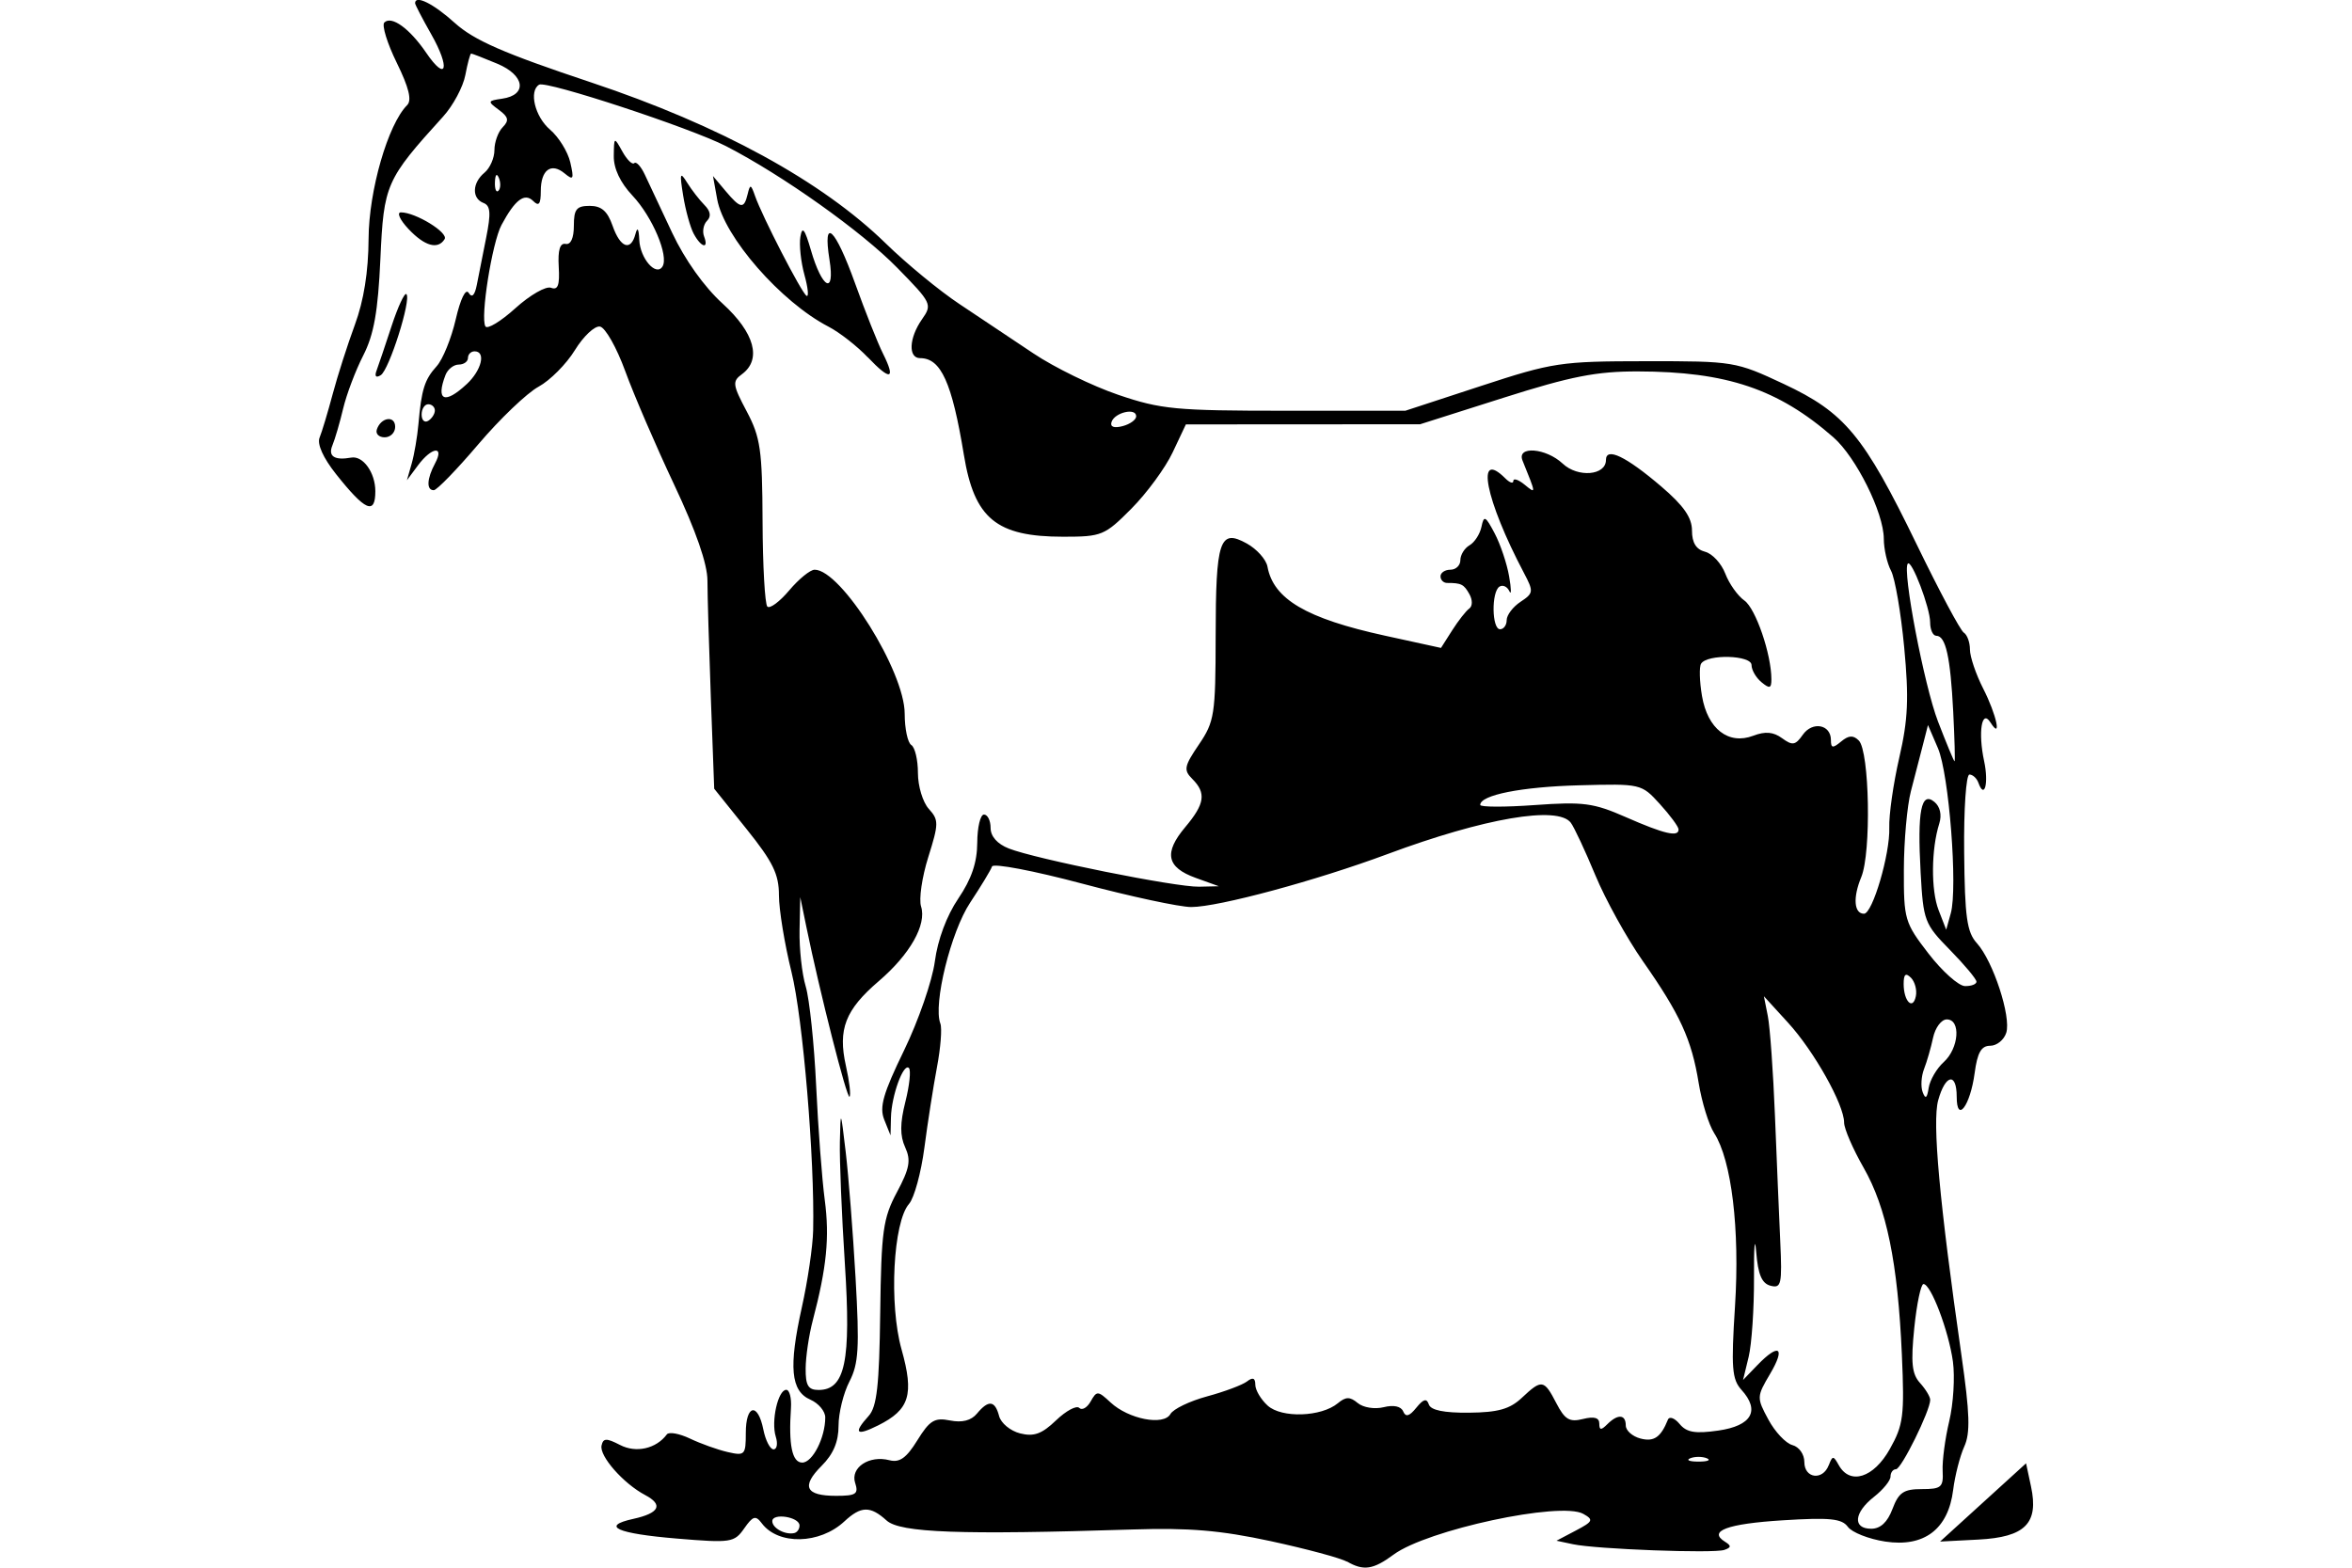 <?xml version="1.0" encoding="UTF-8" standalone="no"?>
<!-- Created with Inkscape (http://www.inkscape.org/) -->
<svg id="svg2" xmlns:rdf="http://www.w3.org/1999/02/22-rdf-syntax-ns#" xmlns="http://www.w3.org/2000/svg" height="45" width="67.5" version="1.1" xmlns:cc="http://creativecommons.org/ns#" xmlns:dc="http://purl.org/dc/elements/1.1/">
 <g id="g4311">
  <rect id="rect2990" opacity="0" height="45" width="67.5" y="0" x="3.5527e-15"/>
  <path id="path4702" d="m38.651 44.826c-0.175-0.102-1.158-0.366-2.184-0.588-1.437-0.31-2.346-0.387-3.954-0.335-4.951 0.158-6.679 0.095-7.068-0.257-0.469-0.425-0.735-0.419-1.213 0.026-0.707 0.658-1.896 0.685-2.37 0.053-0.176-0.234-0.253-0.212-0.505 0.149-0.284 0.405-0.378 0.419-1.932 0.29-1.725-0.144-2.198-0.357-1.252-0.565 0.752-0.165 0.872-0.405 0.341-0.685-0.623-0.329-1.317-1.118-1.25-1.421 0.048-0.215 0.138-0.218 0.532-0.015 0.46 0.238 1.036 0.107 1.342-0.304 0.059-0.08 0.358-0.026 0.665 0.12 0.306 0.146 0.792 0.32 1.079 0.386 0.494 0.114 0.522 0.084 0.522-0.548 0-0.816 0.346-0.884 0.503-0.099 0.063 0.313 0.194 0.57 0.293 0.57 0.098 0 0.127-0.164 0.064-0.364-0.139-0.439 0.064-1.345 0.301-1.345 0.093 0 0.154 0.235 0.135 0.522-0.072 1.063 0.032 1.567 0.324 1.567 0.296 0 0.66-0.716 0.66-1.296 0-0.177-0.192-0.407-0.427-0.51-0.564-0.247-0.627-0.931-0.245-2.65 0.169-0.757 0.315-1.752 0.325-2.211 0.046-2.037-0.293-6.086-0.622-7.416-0.198-0.801-0.36-1.791-0.36-2.2 0-0.607-0.172-0.958-0.929-1.902l-0.929-1.158-0.097-2.623c-0.053-1.443-0.097-2.951-0.097-3.351-0-0.477-0.328-1.423-0.955-2.753-0.525-1.114-1.157-2.581-1.404-3.259-0.247-0.678-0.573-1.254-0.725-1.28-0.152-0.026-0.476 0.279-0.72 0.677s-0.714 0.871-1.044 1.05c-0.33 0.179-1.106 0.921-1.724 1.648-0.618 0.727-1.194 1.322-1.282 1.322-0.216 0-0.2-0.328 0.038-0.772 0.277-0.518-0.097-0.472-0.492 0.06l-0.317 0.427 0.136-0.475c0.075-0.261 0.163-0.774 0.195-1.139 0.088-0.997 0.176-1.277 0.524-1.661 0.174-0.193 0.42-0.797 0.546-1.343 0.137-0.594 0.287-0.899 0.372-0.761 0.094 0.153 0.174 0.073 0.234-0.233 0.05-0.256 0.171-0.866 0.269-1.357 0.14-0.7 0.123-0.914-0.078-0.991-0.34-0.131-0.326-0.576 0.029-0.87 0.157-0.13 0.285-0.422 0.285-0.65 0-0.227 0.107-0.522 0.237-0.654 0.19-0.194 0.168-0.293-0.111-0.499-0.329-0.243-0.324-0.26 0.093-0.32 0.734-0.104 0.657-0.673-0.136-1.004-0.385-0.161-0.723-0.292-0.751-0.292-0.028 0-0.103 0.278-0.167 0.617-0.064 0.339-0.351 0.876-0.638 1.192-1.645 1.814-1.703 1.944-1.8 4.085-0.069 1.517-0.186 2.172-0.492 2.772-0.221 0.432-0.479 1.116-0.575 1.519-0.096 0.403-0.235 0.882-0.311 1.065-0.129 0.312 0.061 0.434 0.541 0.348 0.339-0.061 0.692 0.432 0.692 0.966 0 0.691-0.29 0.565-1.13-0.495-0.366-0.461-0.546-0.861-0.47-1.044 0.067-0.164 0.236-0.725 0.375-1.247 0.139-0.522 0.426-1.419 0.638-1.994 0.256-0.694 0.388-1.522 0.393-2.468 0.007-1.382 0.556-3.285 1.108-3.837 0.139-0.139 0.048-0.506-0.299-1.214-0.274-0.558-0.434-1.078-0.357-1.156 0.205-0.205 0.726 0.171 1.2 0.866 0.586 0.861 0.7 0.447 0.146-0.529-0.255-0.449-0.463-0.85-0.463-0.891 0-0.249 0.525 0.011 1.137 0.564 0.555 0.501 1.403 0.872 3.916 1.71 3.692 1.231 6.626 2.835 8.458 4.624 0.59 0.576 1.54 1.358 2.111 1.737 0.571 0.379 1.528 1.017 2.126 1.419 0.598 0.401 1.692 0.935 2.432 1.187 1.226 0.417 1.648 0.457 4.792 0.457h3.448l2.167-0.71c2.068-0.677 2.285-0.71 4.731-0.712 2.526-0.002 2.584 0.008 3.957 0.651 1.759 0.824 2.302 1.48 3.822 4.613 0.645 1.33 1.252 2.467 1.349 2.527s0.177 0.278 0.177 0.485 0.171 0.711 0.38 1.121c0.385 0.755 0.544 1.503 0.206 0.969-0.248-0.391-0.357 0.287-0.179 1.114 0.136 0.634 0.01 1.111-0.164 0.622-0.047-0.131-0.163-0.237-0.258-0.237-0.096 0-0.164 0.995-0.151 2.231 0.018 1.868 0.078 2.293 0.366 2.611 0.465 0.513 0.988 2.111 0.842 2.571-0.065 0.204-0.272 0.372-0.46 0.372-0.257 0-0.368 0.194-0.447 0.783-0.127 0.945-0.515 1.457-0.515 0.68 0-0.708-0.326-0.644-0.532 0.104-0.172 0.626 0.036 2.908 0.667 7.31 0.242 1.685 0.259 2.24 0.082 2.628-0.123 0.271-0.267 0.832-0.319 1.247-0.141 1.126-0.832 1.65-1.949 1.48-0.473-0.072-0.955-0.262-1.072-0.422-0.174-0.238-0.516-0.273-1.873-0.188-1.595 0.1-2.152 0.308-1.651 0.617 0.183 0.113 0.178 0.165-0.023 0.233-0.311 0.105-3.671-0.021-4.341-0.163l-0.475-0.101 0.553-0.291c0.498-0.262 0.519-0.31 0.216-0.48-0.651-0.364-4.482 0.459-5.443 1.169-0.587 0.434-0.864 0.475-1.341 0.197zm-15.706-1.042c-0.009-0.244-0.781-0.362-0.781-0.119 0 0.2 0.372 0.401 0.631 0.341 0.086-0.02 0.154-0.12 0.15-0.222zm31.367-0.47c0.179-0.474 0.32-0.57 0.841-0.57 0.563 0 0.623-0.053 0.599-0.522-0.015-0.287 0.07-0.93 0.189-1.428 0.119-0.498 0.166-1.267 0.106-1.709-0.121-0.881-0.632-2.227-0.845-2.227-0.074 0-0.193 0.566-0.264 1.258-0.102 0.999-0.069 1.325 0.164 1.581 0.161 0.178 0.293 0.396 0.293 0.485 0 0.312-0.829 1.992-0.983 1.992-0.086 0-0.156 0.095-0.156 0.21 0 0.116-0.214 0.378-0.475 0.583-0.578 0.454-0.617 0.915-0.079 0.915 0.266 0 0.467-0.187 0.611-0.57zm-29.771-0.748c-0.14-0.442 0.406-0.802 0.985-0.651 0.291 0.076 0.487-0.063 0.801-0.572 0.354-0.572 0.494-0.658 0.938-0.569 0.346 0.069 0.606 0.003 0.772-0.197 0.332-0.4 0.518-0.38 0.636 0.07 0.053 0.204 0.325 0.428 0.604 0.498 0.395 0.099 0.623 0.017 1.03-0.374 0.288-0.276 0.588-0.436 0.666-0.358 0.079 0.079 0.227-0.005 0.328-0.186 0.174-0.31 0.207-0.309 0.569 0.028 0.517 0.482 1.527 0.678 1.72 0.334 0.081-0.144 0.555-0.372 1.054-0.507 0.499-0.135 1.014-0.328 1.145-0.429 0.165-0.128 0.237-0.099 0.237 0.095 0 0.153 0.16 0.423 0.355 0.6 0.403 0.364 1.539 0.325 2.014-0.069 0.229-0.19 0.347-0.192 0.571-0.005 0.158 0.131 0.486 0.183 0.744 0.119 0.286-0.072 0.499-0.026 0.56 0.121 0.071 0.171 0.176 0.142 0.376-0.105 0.205-0.253 0.299-0.278 0.36-0.095 0.055 0.166 0.435 0.244 1.154 0.237 0.833-0.008 1.17-0.103 1.515-0.427 0.573-0.539 0.637-0.529 0.99 0.154 0.244 0.471 0.378 0.551 0.764 0.454 0.32-0.08 0.469-0.039 0.469 0.131 0 0.193 0.051 0.198 0.228 0.021 0.303-0.303 0.532-0.288 0.532 0.035 0 0.144 0.189 0.312 0.42 0.373 0.388 0.102 0.585-0.034 0.789-0.54 0.042-0.104 0.193-0.049 0.335 0.122 0.202 0.244 0.446 0.285 1.111 0.19 0.959-0.138 1.207-0.571 0.667-1.167-0.275-0.304-0.301-0.63-0.187-2.407 0.141-2.204-0.099-4.189-0.597-4.962-0.156-0.241-0.356-0.89-0.446-1.442-0.203-1.25-0.533-1.97-1.6-3.494-0.461-0.659-1.075-1.769-1.365-2.468-0.29-0.699-0.607-1.378-0.705-1.508-0.371-0.495-2.481-0.134-5.258 0.899-2.055 0.765-4.855 1.52-5.635 1.521-0.332 0-1.74-0.302-3.13-0.672-1.39-0.37-2.554-0.592-2.587-0.492-0.033 0.099-0.316 0.566-0.628 1.038-0.554 0.836-1.067 2.918-0.855 3.47 0.052 0.135 0.008 0.698-0.097 1.252-0.105 0.554-0.267 1.594-0.361 2.311-0.094 0.717-0.292 1.444-0.441 1.614-0.456 0.523-0.578 2.883-0.215 4.176 0.365 1.3 0.232 1.731-0.671 2.182-0.633 0.316-0.723 0.227-0.273-0.271 0.237-0.262 0.305-0.871 0.332-2.958 0.031-2.356 0.08-2.715 0.479-3.463 0.365-0.684 0.408-0.917 0.237-1.291-0.152-0.333-0.15-0.688 0.007-1.309 0.118-0.469 0.163-0.903 0.101-0.966-0.156-0.156-0.502 0.797-0.516 1.423l-0.012 0.51-0.18-0.449c-0.145-0.362-0.034-0.75 0.57-1.994 0.412-0.85 0.809-1.998 0.882-2.551 0.082-0.622 0.339-1.311 0.673-1.804 0.381-0.563 0.541-1.035 0.544-1.604 0.002-0.444 0.089-0.807 0.193-0.807s0.19 0.173 0.19 0.384c0 0.243 0.192 0.46 0.522 0.59 0.766 0.302 4.796 1.112 5.459 1.097l0.57-0.013-0.665-0.24c-0.837-0.302-0.922-0.718-0.299-1.458 0.561-0.667 0.607-0.977 0.202-1.382-0.256-0.256-0.235-0.363 0.19-0.989 0.446-0.658 0.477-0.856 0.48-3.097 0.003-2.775 0.113-3.105 0.893-2.673 0.289 0.16 0.556 0.459 0.594 0.665 0.171 0.933 1.116 1.488 3.37 1.981l1.61 0.352 0.321-0.505c0.177-0.278 0.397-0.559 0.49-0.625 0.096-0.068 0.098-0.246 0.004-0.414-0.159-0.284-0.232-0.321-0.639-0.321-0.104 0-0.19-0.085-0.19-0.19 0-0.104 0.128-0.19 0.285-0.19s0.285-0.124 0.285-0.275c0-0.151 0.119-0.344 0.264-0.427 0.145-0.084 0.299-0.323 0.342-0.532 0.069-0.334 0.114-0.311 0.378 0.19 0.165 0.313 0.352 0.869 0.415 1.234 0.064 0.366 0.067 0.557 0.007 0.426-0.06-0.131-0.187-0.19-0.283-0.131-0.236 0.146-0.222 1.224 0.016 1.224 0.104 0 0.19-0.118 0.19-0.262s0.178-0.38 0.397-0.525c0.375-0.249 0.381-0.294 0.098-0.83-1.111-2.107-1.401-3.581-0.532-2.712 0.125 0.125 0.228 0.158 0.228 0.072s0.144-0.039 0.32 0.104c0.339 0.276 0.34 0.29-0.056-0.689-0.174-0.429 0.671-0.364 1.153 0.088 0.435 0.409 1.241 0.341 1.241-0.104 0-0.381 0.575-0.105 1.593 0.765 0.638 0.546 0.876 0.888 0.876 1.26 0 0.35 0.119 0.542 0.377 0.609 0.208 0.054 0.468 0.337 0.579 0.628s0.357 0.638 0.548 0.772c0.324 0.227 0.775 1.542 0.775 2.261 0 0.262-0.051 0.277-0.285 0.083-0.157-0.13-0.285-0.351-0.285-0.492 0-0.287-1.273-0.322-1.448-0.039-0.056 0.091-0.045 0.508 0.026 0.926 0.16 0.946 0.76 1.412 1.471 1.142 0.346-0.132 0.578-0.112 0.828 0.071 0.298 0.218 0.382 0.204 0.594-0.099 0.276-0.394 0.807-0.296 0.807 0.149 0 0.238 0.051 0.246 0.293 0.045 0.217-0.18 0.348-0.188 0.507-0.029 0.309 0.309 0.361 3.223 0.071 3.921-0.244 0.586-0.209 1.051 0.079 1.051 0.245 0 0.751-1.723 0.725-2.468-0.013-0.366 0.117-1.273 0.288-2.017 0.251-1.091 0.278-1.701 0.14-3.163-0.094-0.996-0.264-1.984-0.377-2.196-0.113-0.212-0.207-0.625-0.208-0.919-0.002-0.747-0.794-2.341-1.446-2.912-1.585-1.388-3.066-1.887-5.616-1.892-1.186-0.002-1.915 0.141-3.854 0.757l-2.392 0.76-3.361 0.002-3.361 0.002-0.38 0.805c-0.209 0.443-0.741 1.168-1.182 1.612-0.768 0.773-0.851 0.807-1.956 0.807-1.922 0-2.553-0.519-2.853-2.35-0.341-2.077-0.657-2.776-1.255-2.776-0.349 0-0.321-0.581 0.053-1.115 0.3-0.428 0.28-0.468-0.712-1.48-1.017-1.041-3.295-2.659-4.911-3.49-1.017-0.523-5.16-1.886-5.364-1.765-0.301 0.18-0.122 0.92 0.312 1.29 0.25 0.213 0.512 0.637 0.582 0.942 0.11 0.482 0.089 0.524-0.162 0.316-0.389-0.323-0.685-0.103-0.685 0.507 0 0.374-0.055 0.447-0.216 0.286-0.248-0.248-0.522-0.041-0.911 0.685-0.271 0.507-0.614 2.668-0.462 2.913 0.056 0.09 0.443-0.145 0.861-0.523 0.418-0.378 0.878-0.641 1.022-0.586 0.198 0.076 0.252-0.072 0.221-0.603-0.028-0.478 0.035-0.688 0.197-0.656 0.148 0.03 0.237-0.168 0.237-0.522 0-0.475 0.076-0.57 0.456-0.57 0.336 0 0.508 0.15 0.655 0.57 0.221 0.635 0.525 0.744 0.657 0.237 0.056-0.214 0.095-0.155 0.109 0.167 0.024 0.536 0.483 1.064 0.667 0.766 0.186-0.302-0.289-1.426-0.861-2.034-0.352-0.374-0.542-0.777-0.537-1.139 0.007-0.554 0.009-0.556 0.247-0.127 0.132 0.238 0.286 0.388 0.341 0.333 0.055-0.055 0.191 0.092 0.301 0.326 0.11 0.235 0.464 0.989 0.787 1.675 0.362 0.769 0.917 1.549 1.446 2.03 0.922 0.839 1.131 1.607 0.553 2.03-0.278 0.203-0.265 0.302 0.14 1.065 0.395 0.746 0.447 1.103 0.455 3.158 0.005 1.274 0.067 2.374 0.137 2.445 0.071 0.071 0.353-0.139 0.628-0.465 0.275-0.326 0.603-0.593 0.73-0.593 0.76 0 2.584 2.918 2.584 4.134 0 0.429 0.086 0.833 0.19 0.898 0.104 0.065 0.19 0.426 0.19 0.803 0 0.377 0.14 0.841 0.312 1.03 0.289 0.32 0.288 0.42-0.015 1.384-0.18 0.572-0.273 1.21-0.207 1.417 0.166 0.523-0.318 1.377-1.214 2.144-0.961 0.823-1.178 1.382-0.943 2.429 0.1 0.446 0.147 0.845 0.104 0.888-0.073 0.073-0.856-3.008-1.239-4.875l-0.175-0.854-0.02 0.951c-0.011 0.523 0.068 1.249 0.177 1.614 0.108 0.365 0.243 1.646 0.299 2.847 0.056 1.201 0.167 2.677 0.247 3.28 0.142 1.074 0.056 1.938-0.344 3.461-0.11 0.418-0.202 1.037-0.204 1.377-0.004 0.489 0.073 0.617 0.37 0.617 0.764 0 0.936-0.821 0.756-3.613-0.091-1.407-0.156-2.985-0.144-3.507 0.02-0.936 0.023-0.932 0.167 0.285 0.081 0.679 0.208 2.305 0.283 3.613 0.115 2.017 0.088 2.47-0.176 2.981-0.171 0.331-0.312 0.902-0.312 1.268 0 0.46-0.149 0.815-0.485 1.15-0.593 0.593-0.464 0.862 0.414 0.862 0.573 0 0.65-0.052 0.549-0.368zm0.362-32.31c-0.306-0.322-0.812-0.717-1.125-0.879-1.365-0.706-3-2.578-3.196-3.659l-0.12-0.665 0.359 0.427c0.432 0.514 0.531 0.529 0.635 0.095 0.071-0.296 0.094-0.291 0.212 0.047 0.203 0.585 1.334 2.779 1.478 2.868 0.07 0.043 0.044-0.226-0.059-0.598-0.103-0.372-0.155-0.865-0.117-1.094 0.054-0.319 0.124-0.23 0.302 0.382 0.322 1.113 0.698 1.306 0.533 0.274-0.2-1.253 0.161-0.918 0.736 0.683 0.291 0.809 0.65 1.714 0.799 2.011 0.377 0.754 0.217 0.793-0.436 0.106zm-4.994-3.545c-0.099-0.185-0.235-0.676-0.302-1.092-0.106-0.652-0.091-0.704 0.113-0.376 0.13 0.209 0.354 0.498 0.498 0.643 0.172 0.173 0.198 0.327 0.075 0.45-0.103 0.103-0.142 0.305-0.087 0.449 0.145 0.379-0.085 0.322-0.296-0.074zm32.575 35.348c0.108-0.281 0.131-0.281 0.288 0 0.323 0.577 1 0.363 1.463-0.463 0.391-0.695 0.424-0.953 0.347-2.706-0.116-2.645-0.438-4.218-1.1-5.375-0.307-0.537-0.558-1.118-0.558-1.292 0-0.514-0.862-2.05-1.608-2.866l-0.694-0.76 0.113 0.57c0.062 0.313 0.154 1.595 0.204 2.848 0.05 1.253 0.119 2.886 0.153 3.63 0.056 1.221 0.029 1.342-0.279 1.262-0.251-0.066-0.359-0.32-0.412-0.971-0.039-0.485-0.068-0.156-0.063 0.732 0.004 0.888-0.065 1.913-0.153 2.279l-0.161 0.665 0.412-0.427c0.622-0.644 0.815-0.513 0.367 0.247-0.39 0.66-0.391 0.688-0.052 1.317 0.19 0.353 0.5 0.682 0.689 0.732 0.193 0.051 0.343 0.264 0.343 0.487 0 0.471 0.527 0.54 0.699 0.092zm-3.5-0.2c-0.131-0.053-0.344-0.053-0.475 0s-0.024 0.096 0.237 0.096c0.261 0 0.368-0.043 0.237-0.096zm6.799-11.372c0.438-0.397 0.498-1.225 0.088-1.225-0.155 0-0.331 0.235-0.393 0.522-0.061 0.287-0.178 0.693-0.26 0.902-0.081 0.209-0.099 0.508-0.039 0.665 0.08 0.209 0.125 0.177 0.172-0.123 0.035-0.224 0.229-0.558 0.432-0.741zm-0.942-2.422c-0.15-0.15-0.208-0.101-0.208 0.178 0 0.502 0.266 0.768 0.35 0.351 0.036-0.177-0.028-0.415-0.142-0.53zm1.881 0.113c0-0.074-0.343-0.484-0.761-0.911-0.731-0.745-0.764-0.833-0.841-2.221-0.098-1.767 0.015-2.343 0.396-2.027 0.164 0.136 0.217 0.374 0.139 0.621-0.232 0.731-0.241 1.912-0.02 2.483l0.219 0.564 0.131-0.469c0.204-0.73-0.05-4.002-0.368-4.741l-0.286-0.665-0.146 0.57c-0.08 0.313-0.235 0.911-0.344 1.329-0.109 0.418-0.2 1.43-0.202 2.249-0.004 1.433 0.022 1.524 0.708 2.413 0.392 0.508 0.862 0.927 1.044 0.932 0.183 0.004 0.332-0.053 0.332-0.127zm-8.55-4.374c-0.003-0.078-0.245-0.405-0.537-0.726-0.529-0.581-0.54-0.583-2.321-0.536-1.65 0.044-2.833 0.279-2.833 0.563 0 0.064 0.705 0.066 1.567 0.004 1.388-0.1 1.685-0.061 2.611 0.346 1.106 0.486 1.523 0.583 1.514 0.35zm7.883-3.38c-0.081-1.573-0.215-2.174-0.485-2.174-0.097 0-0.177-0.174-0.177-0.386 0-0.416-0.531-1.811-0.641-1.685-0.164 0.188 0.469 3.498 0.866 4.53 0.242 0.628 0.456 1.144 0.475 1.145 0.02 0.001 0.002-0.642-0.038-1.431zm-23.448-8.476c0-0.252-0.616-0.11-0.707 0.164-0.047 0.141 0.068 0.185 0.317 0.12 0.215-0.056 0.391-0.184 0.391-0.284zm-20.127-0.165c0-0.098-0.085-0.179-0.19-0.179-0.104 0-0.19 0.133-0.19 0.296 0 0.163 0.085 0.243 0.19 0.179 0.104-0.065 0.19-0.198 0.19-0.296zm0.914-0.756c0.429-0.4 0.559-0.942 0.226-0.942-0.104 0-0.19 0.085-0.19 0.19 0 0.104-0.119 0.19-0.265 0.19-0.145 0-0.316 0.135-0.38 0.3-0.284 0.739-0.024 0.851 0.608 0.262zm0.925-5.915c-0.061-0.151-0.106-0.106-0.115 0.115-0.008 0.2 0.037 0.312 0.1 0.249 0.063-0.063 0.07-0.227 0.015-0.364zm42.593 38.015 1.234-1.123 0.143 0.67c0.224 1.054-0.168 1.449-1.512 1.519l-1.099 0.057 1.234-1.123zm-46.097-30.8c0.117-0.352 0.526-0.41 0.526-0.075 0 0.165-0.135 0.301-0.301 0.301-0.165 0-0.267-0.101-0.225-0.225zm-0.008-1.69c0.055-0.148 0.249-0.723 0.431-1.278 0.182-0.555 0.374-0.967 0.425-0.916 0.148 0.148-0.494 2.176-0.736 2.326-0.138 0.085-0.183 0.036-0.12-0.133zm0.914-4.066c-0.245-0.261-0.341-0.475-0.214-0.475 0.419 0 1.368 0.582 1.253 0.768-0.192 0.31-0.574 0.202-1.039-0.293z"/>
 </g>
</svg>

